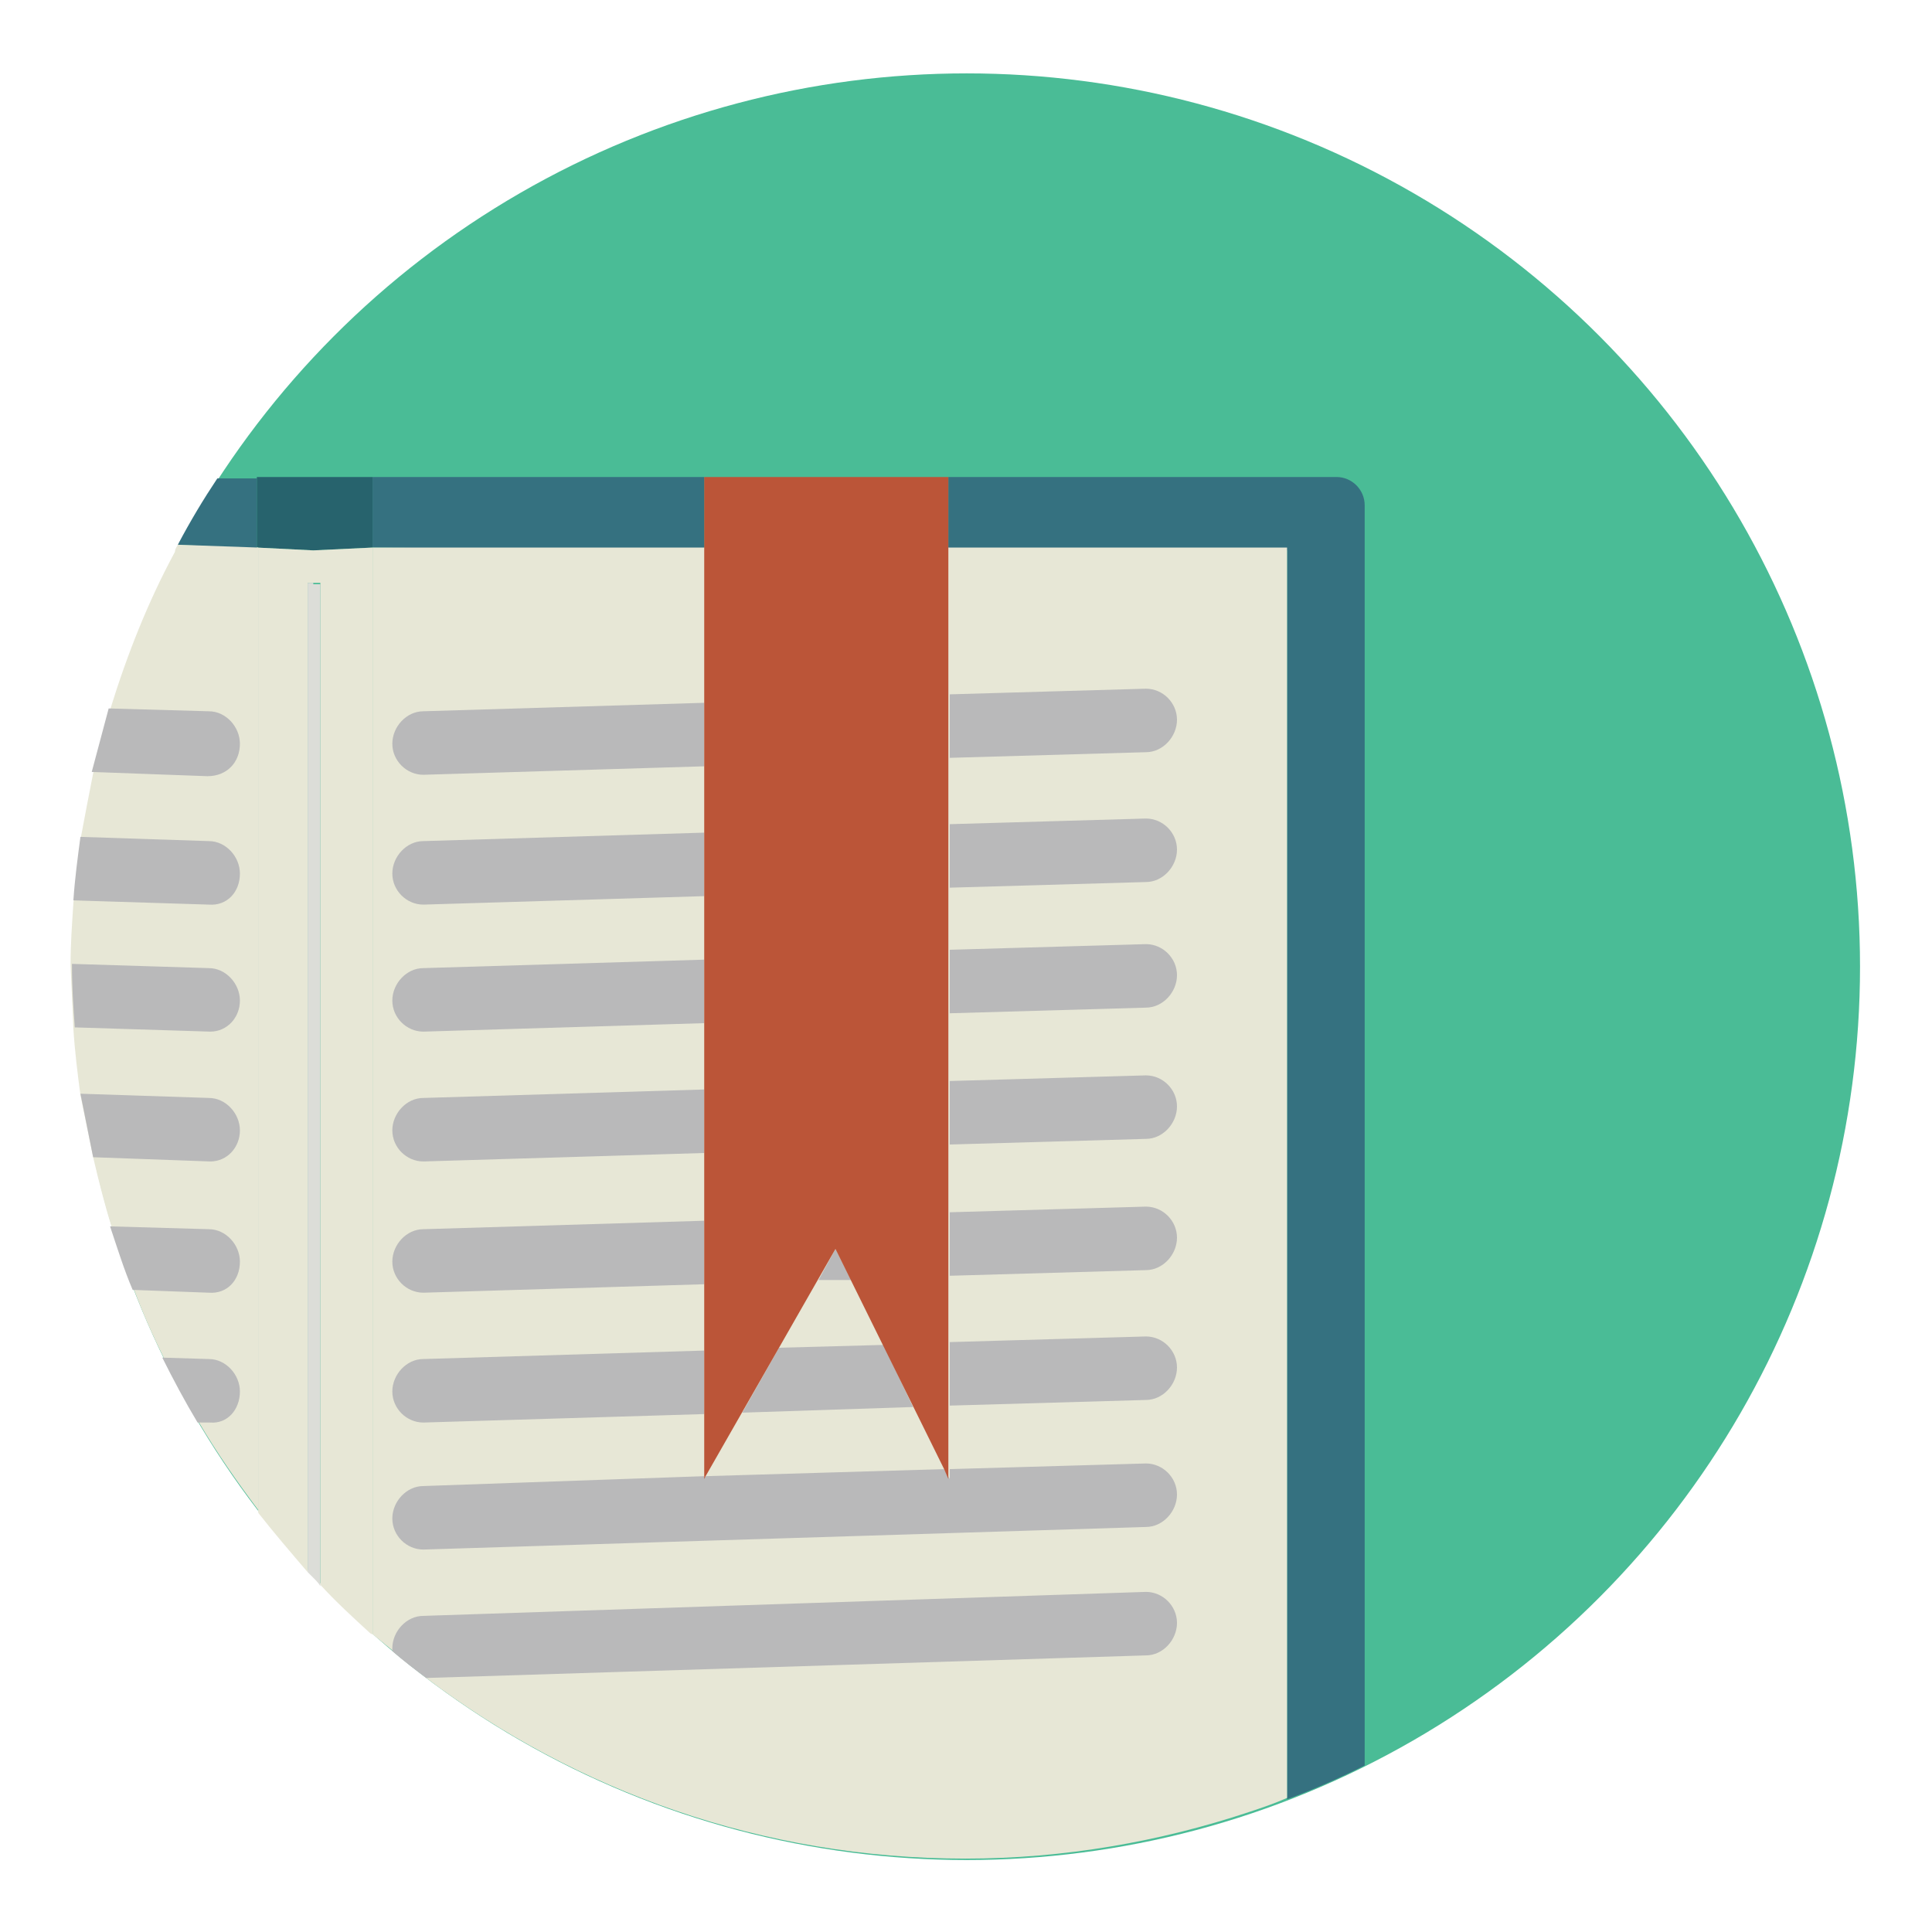 <?xml version="1.0" encoding="utf-8"?>
<!-- Generator: Adobe Illustrator 21.0.0, SVG Export Plug-In . SVG Version: 6.00 Build 0)  -->
<svg version="1.1" id="Layer_1" xmlns="http://www.w3.org/2000/svg" xmlns:xlink="http://www.w3.org/1999/xlink" x="0px" y="0px"
	 viewBox="0 0 136.9 136.9" style="enable-background:new 0 0 136.9 136.9;" xml:space="preserve">
<style type="text/css">
	.st0{fill:#4ABC96;}
	.st1{fill:#357180;}
	.st2{fill:#27636D;}
	.st3{fill:#E7E7D6;}
	.st4{fill:#DCDDD8;}
	.st5{fill:#B9B9BA;}
	.st6{fill:#BB5538;}
</style>
<g>
	<g>
		<circle class="st0" cx="68.5" cy="68.5" r="63.3"/>
	</g>
	<g>
		<g>
			<path class="st1" d="M12.6,38.6l5.6,0.3v-5h-2.8C14.4,35.4,13.5,36.9,12.6,38.6z"/>
			<polygon class="st1" points="26.4,38.8 49.9,39 49.9,33.8 26.4,33.8 			"/>
			<path class="st1" d="M94.7,33.8H67.2V39h24v88.5c1.9-0.7,3.7-1.5,5.5-2.4V35.8C96.7,34.7,95.8,33.8,94.7,33.8z"/>
		</g>
		<g>
			<polygon class="st2" points="22.2,39 26.4,38.8 26.4,33.8 18.2,33.8 18.2,38.8 			"/>
		</g>
		<g>
			<path class="st3" d="M18.4,39h-0.1v68c0,0.1,0.1,0.1,0.1,0.2V39z"/>
		</g>
		<g>
			<polygon class="st3" points="62.6,95.3 60.3,90.7 58,90.7 55.2,95.5 			"/>
		</g>
		<g>
			<polygon class="st3" points="50,104.6 66.9,104.1 64.7,99.7 52.6,100.1 			"/>
		</g>
		<g>
			<path class="st3" d="M12.6,38.6c-0.1,0.2-0.2,0.3-0.2,0.5c-1.9,3.5-3.4,7.3-4.6,11.2l-1.2,4.5c-0.3,1.5-0.6,3.1-0.9,4.7l-0.5,4.5
				c-0.1,1.5-0.2,2.9-0.2,4.4l0.2,4.5c0.1,1.6,0.3,3.2,0.5,4.7L6.6,82c0.4,1.7,0.8,3.3,1.3,4.9l1.6,4.5c0.6,1.6,1.3,3.2,2.1,4.8
				l2.5,4.6c1.3,2.2,2.7,4.2,4.2,6.2V39v-0.2L12.6,38.6z"/>
			<path class="st3" d="M67.2,38.8l-17.3,0H26.4v77c0.5,0.4,3.8,3.1,3.8,3.1c10.6,8,23.8,12.8,38.2,12.8c7,0,13.8-1.2,20.1-3.3
				c0.9-0.3,1.8-0.6,2.7-1V38.8L67.2,38.8L67.2,38.8z"/>
			<path class="st3" d="M22.2,39l-4-0.2V39h0.1v68.2c1.1,1.4,2.3,2.8,3.5,4.2V41.3h0.4h0.5v71c1.1,1.2,2.3,2.3,3.5,3.4
				c0,0,0.1,0.1,0.2,0.1V39v-0.2L22.2,39z"/>
		</g>
		<path class="st4" d="M22.2,41.3h-0.4v70.1c0.1,0.1,0.2,0.2,0.4,0.4c0.2,0.2,0.4,0.4,0.5,0.6v-71H22.2z"/>
		<g>
			<path class="st5" d="M17,52.7c0-1.2-1-2.3-2.2-2.3l-7.1-0.2c-0.4,1.5-0.8,3-1.2,4.5l8.2,0.3C16.1,55,17,54,17,52.7z"/>
		</g>
		<g>
			<path class="st5" d="M17,61.9c0-1.2-1-2.3-2.2-2.3l-9.1-0.3c-0.2,1.5-0.4,3-0.5,4.5l9.6,0.3C16.1,64.2,17,63.2,17,61.9z"/>
		</g>
		<g>
			<path class="st5" d="M17,70.9c0-1.2-1-2.3-2.2-2.3l-9.7-0.3c0,0.1,0,0.1,0,0.2c0,1.5,0.1,2.9,0.2,4.3l9.6,0.3
				C16.1,73.1,17,72.1,17,70.9z"/>
		</g>
		<g>
			<path class="st5" d="M17,80.1c0-1.2-1-2.3-2.2-2.3l-9.1-0.3C6,79,6.3,80.5,6.6,82l8.3,0.3C16.1,82.3,17,81.3,17,80.1z"/>
		</g>
		<g>
			<path class="st5" d="M17,89.4c0-1.2-1-2.3-2.2-2.3l-7-0.2c0.5,1.5,1,3.1,1.6,4.5l5.4,0.2C16.1,91.7,17,90.7,17,89.4z"/>
		</g>
		<g>
			<path class="st5" d="M17,98.6c0-1.2-1-2.3-2.2-2.3l-3.3-0.1c0.8,1.6,1.6,3.1,2.5,4.6l0.9,0C16.1,100.9,17,99.9,17,98.6z"/>
		</g>
		<g>
			<path class="st5" d="M30,50.4c-1.2,0-2.2,1.1-2.2,2.3s1,2.2,2.2,2.2l19.9-0.6v-4.5L30,50.4z"/>
		</g>
		<g>
			<path class="st5" d="M81.2,53.3c1.2,0,2.2-1.1,2.2-2.3c0-1.2-1-2.2-2.2-2.2l-13.9,0.4v4.5L81.2,53.3z"/>
		</g>
		<g>
			<path class="st5" d="M81.2,62.5c1.2,0,2.2-1.1,2.2-2.3s-1-2.2-2.2-2.2l-13.9,0.4v4.5L81.2,62.5z"/>
		</g>
		<g>
			<path class="st5" d="M30,59.6c-1.2,0-2.2,1.1-2.2,2.3s1,2.2,2.2,2.2l19.9-0.6V59L30,59.6z"/>
		</g>
		<g>
			<path class="st5" d="M30,68.6c-1.2,0-2.2,1.1-2.2,2.3s1,2.2,2.2,2.2l19.9-0.6v-4.5L30,68.6z"/>
		</g>
		<g>
			<path class="st5" d="M81.2,71.4c1.2,0,2.2-1.1,2.2-2.3s-1-2.2-2.2-2.2l-13.9,0.4v4.5L81.2,71.4z"/>
		</g>
		<g>
			<path class="st5" d="M81.2,80.7c1.2,0,2.2-1.1,2.2-2.3s-1-2.2-2.2-2.2l-13.9,0.4v4.5L81.2,80.7z"/>
		</g>
		<g>
			<path class="st5" d="M30,77.8c-1.2,0-2.2,1.1-2.2,2.3c0,1.2,1,2.2,2.2,2.2l19.9-0.6v-4.5L30,77.8z"/>
		</g>
		<g>
			<path class="st5" d="M81.2,90c1.2,0,2.2-1.1,2.2-2.3c0-1.2-1-2.2-2.2-2.2l-13.9,0.4v4.5L81.2,90z"/>
		</g>
		<g>
			<path class="st5" d="M30,87.1c-1.2,0-2.2,1.1-2.2,2.3c0,1.2,1,2.2,2.2,2.2L49.9,91v-4.5L30,87.1z"/>
		</g>
		<g>
			<polygon class="st5" points="59.2,88.5 58,90.7 60.3,90.7 			"/>
		</g>
		<g>
			<path class="st5" d="M81.2,99.2c1.2,0,2.2-1.1,2.2-2.3c0-1.2-1-2.2-2.2-2.2l-13.9,0.4v4.5L81.2,99.2z"/>
		</g>
		<g>
			<path class="st5" d="M30,96.3c-1.2,0-2.2,1.1-2.2,2.3c0,1.2,1,2.2,2.2,2.2l19.9-0.6v-4.5L30,96.3z"/>
		</g>
		<g>
			<polygon class="st5" points="52.6,100.1 64.7,99.7 62.6,95.3 55.2,95.5 			"/>
		</g>
		<g>
			<path class="st5" d="M66.9,104.1L50,104.6l-0.1,0.1v-0.1L30,105.3c-1.2,0-2.2,1.1-2.2,2.3c0,1.2,1,2.2,2.2,2.2l51.2-1.6
				c1.2,0,2.2-1.1,2.2-2.3s-1-2.2-2.2-2.2l-13.9,0.4v0.7L66.9,104.1z"/>
		</g>
		<g>
			<path class="st5" d="M81.2,117.3c1.2,0,2.2-1.1,2.2-2.3c0-1.2-1-2.2-2.2-2.2L30,114.5c-1.2,0-2.2,1.1-2.2,2.3c0,0.1,0,0.2,0,0.2
				c0.8,0.7,1.6,1.3,2.4,1.9L81.2,117.3z"/>
		</g>
		<g>
			<rect x="49.9" y="33.8" class="st6" width="17.3" height="0"/>
		</g>
		<polygon class="st6" points="49.9,33.8 49.9,104.6 50,104.6 59.2,88.5 66.9,104.1 67.2,104.1 67.2,33.8 		"/>
		<g>
			<polygon class="st6" points="50,104.6 49.9,104.6 49.9,104.8 			"/>
		</g>
		<g>
			<polygon class="st6" points="67.2,104.8 67.2,104.1 66.9,104.1 			"/>
		</g>
	</g>
</g>
</svg>
